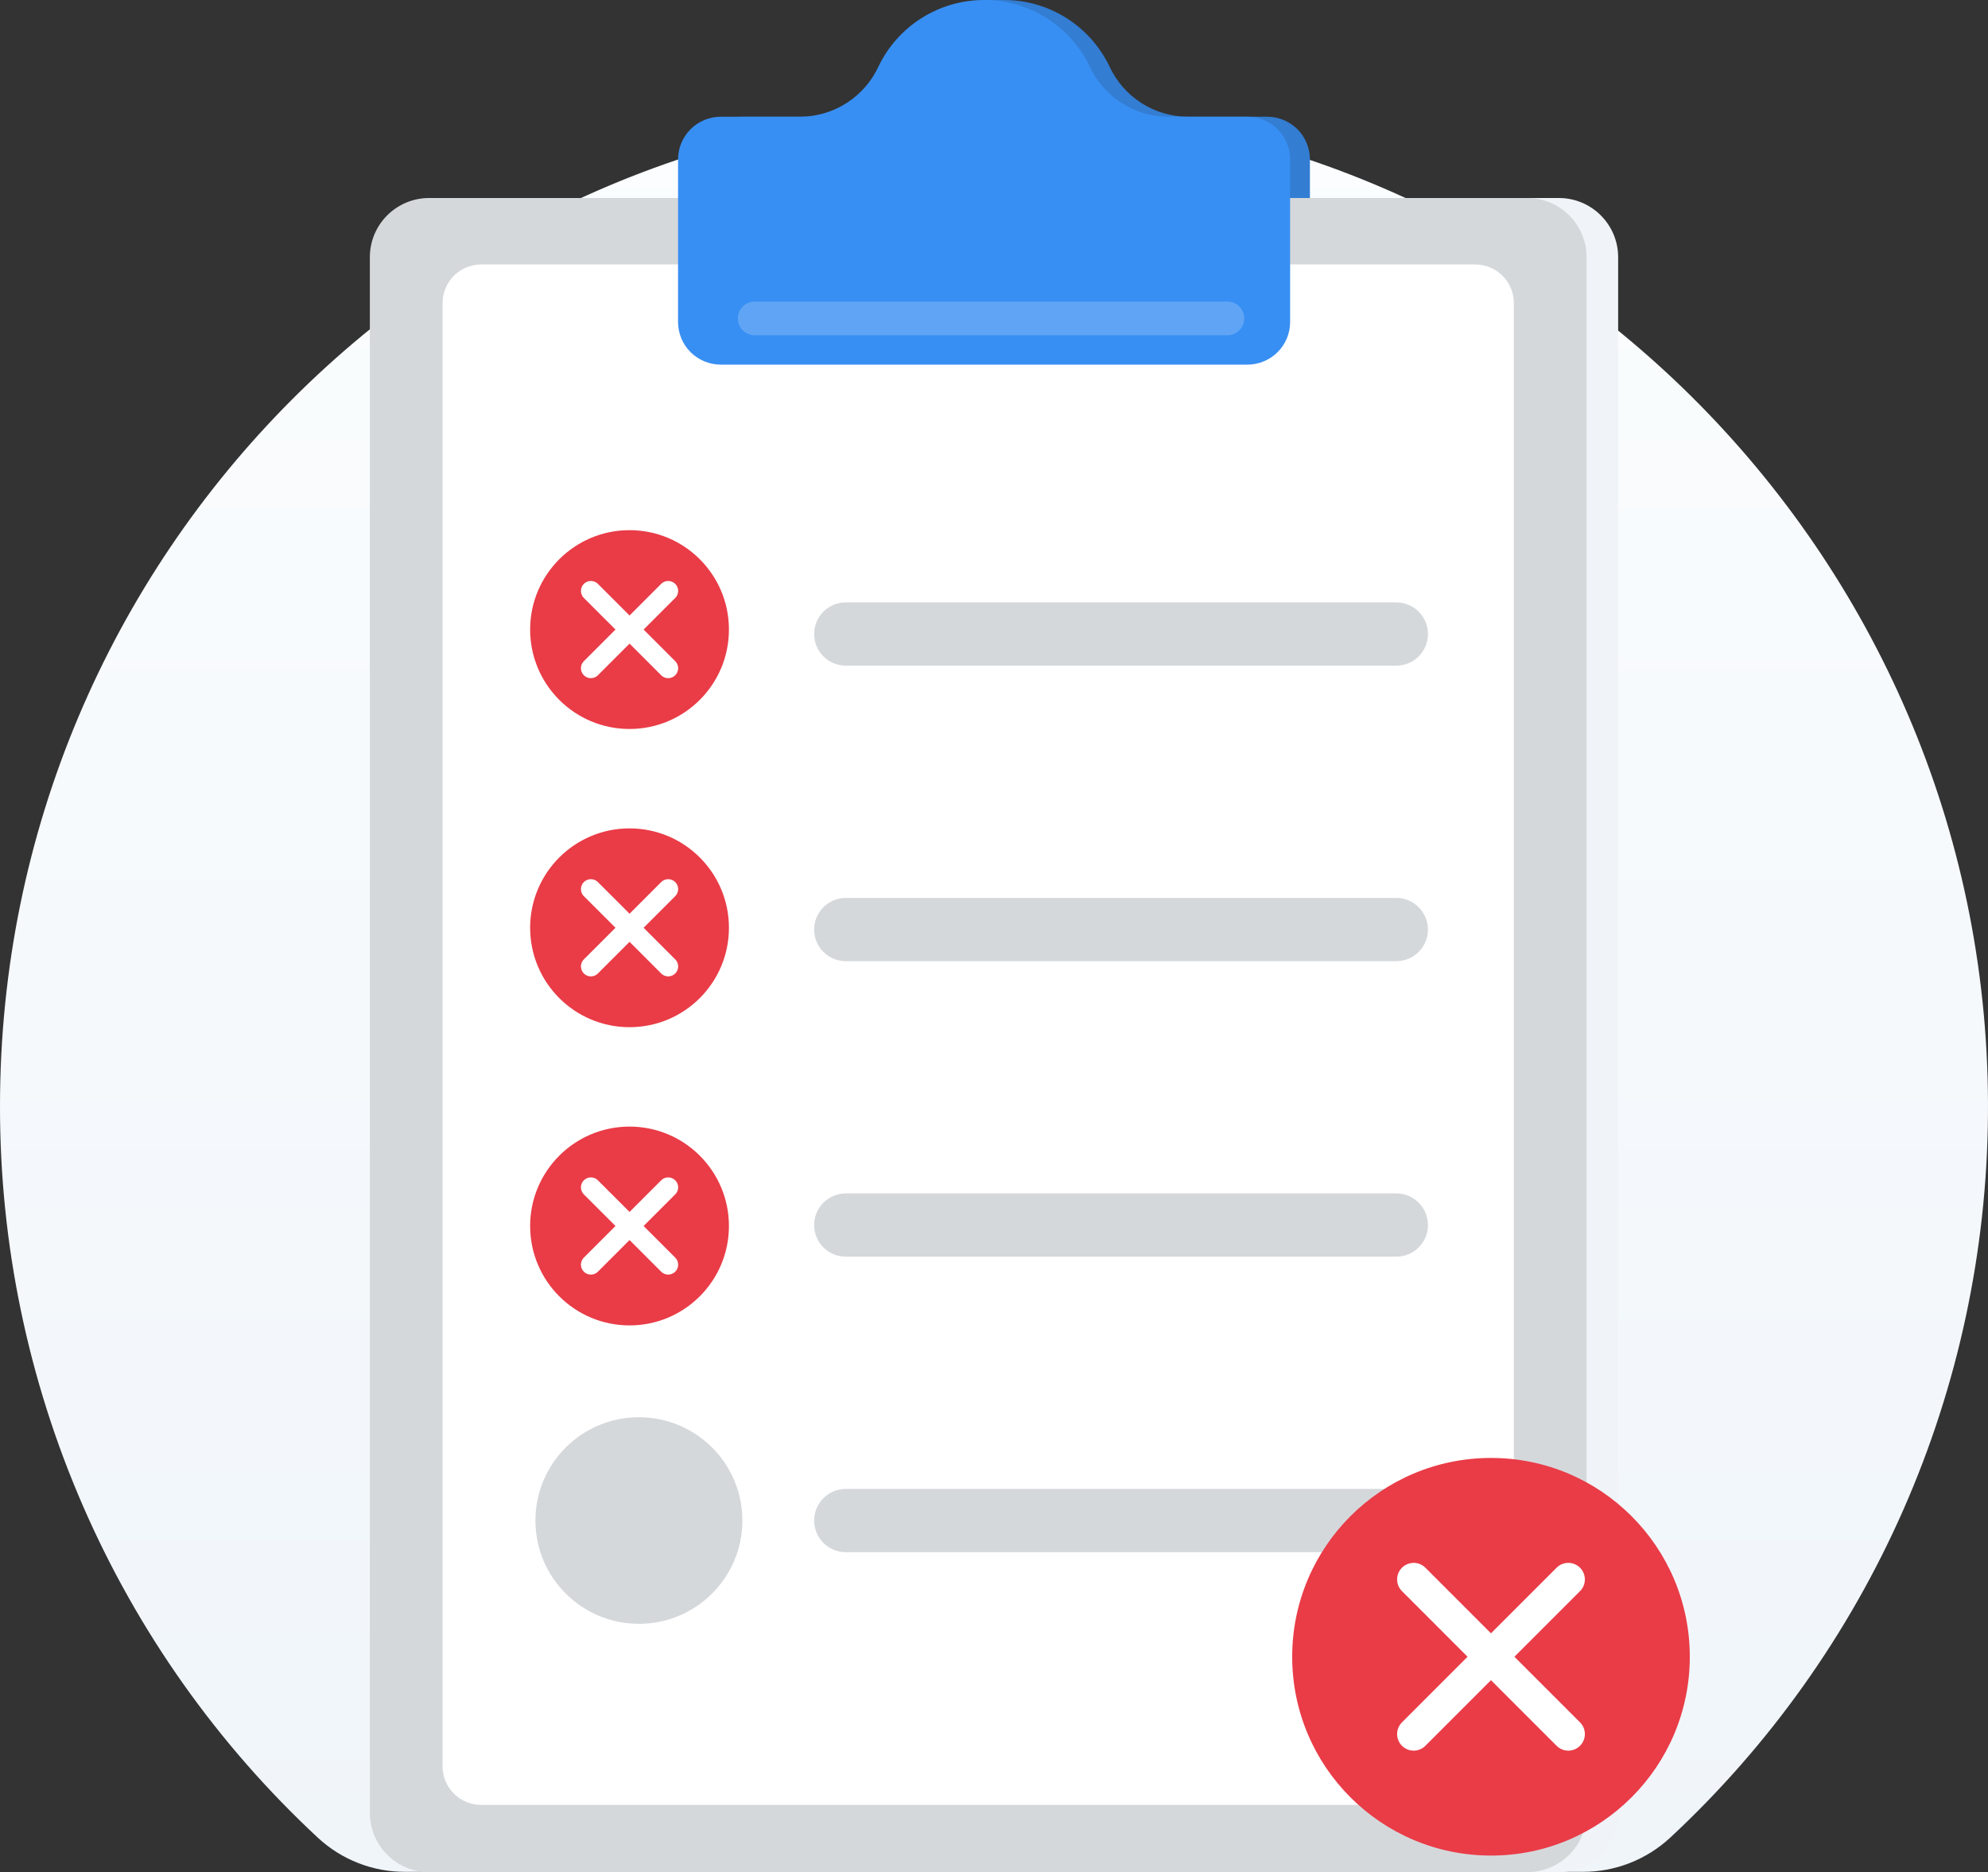 <svg xmlns="http://www.w3.org/2000/svg" width="120" height="113" fill="none" viewBox="0 0 120 113"><rect x="0" y="0" width="120" height="113" fill="#333333" stroke="none"/><path fill="url(#paint0_linear_1_5217)" d="M95.544 112.982C97.498 112.987 99.381 112.25 100.817 110.919C106.805 105.352 111.596 98.614 114.895 91.118C118.193 83.623 119.93 75.529 119.997 67.335C120.304 34.016 93.329 6.6 60.145 6.522C26.941 6.443 3.94258e-05 33.446 3.94258e-05 66.767C-0.009 75.06 1.691 83.266 4.995 90.867C8.299 98.468 13.134 105.299 19.197 110.932C20.629 112.256 22.507 112.989 24.455 112.982H95.544Z"/><path fill="#388FF3" d="M71.676 7.046C70.685 7.038 69.716 6.748 68.883 6.211C68.051 5.675 67.388 4.913 66.971 4.015C66.397 2.813 65.494 1.798 64.366 1.087C63.237 0.377 61.93 -0 60.596 1.36671e-07H59.4V0.103C58.278 0.296 57.219 0.756 56.314 1.445C55.409 2.135 54.683 3.032 54.2 4.061C53.785 4.951 53.124 5.705 52.294 6.234C51.465 6.763 50.502 7.044 49.518 7.046H44.703C44.364 7.046 44.029 7.113 43.716 7.242C43.403 7.372 43.118 7.561 42.879 7.8C42.639 8.04 42.449 8.323 42.319 8.636C42.19 8.948 42.123 9.283 42.123 9.621V13.783C42.123 14.466 42.395 15.121 42.879 15.604C43.362 16.087 44.019 16.358 44.703 16.358H76.489C77.174 16.358 77.83 16.087 78.314 15.604C78.797 15.121 79.069 14.466 79.069 13.783V9.621C79.069 8.938 78.797 8.283 78.314 7.8C77.83 7.318 77.174 7.046 76.489 7.046H71.676Z"/><path fill="#16191D" d="M71.676 7.046C70.685 7.038 69.716 6.748 68.883 6.211C68.051 5.675 67.388 4.913 66.971 4.015C66.397 2.813 65.494 1.798 64.366 1.087C63.237 0.377 61.93 -0 60.596 1.36671e-07H59.4V0.103C58.278 0.296 57.219 0.756 56.314 1.445C55.409 2.135 54.683 3.032 54.2 4.061C53.785 4.951 53.124 5.705 52.294 6.234C51.465 6.763 50.502 7.044 49.518 7.046H44.703C44.364 7.046 44.029 7.113 43.716 7.242C43.403 7.372 43.118 7.561 42.879 7.8C42.639 8.04 42.449 8.323 42.319 8.636C42.19 8.948 42.123 9.283 42.123 9.621V13.783C42.123 14.466 42.395 15.121 42.879 15.604C43.362 16.087 44.019 16.358 44.703 16.358H76.489C77.174 16.358 77.83 16.087 78.314 15.604C78.797 15.121 79.069 14.466 79.069 13.783V9.621C79.069 8.938 78.797 8.283 78.314 7.8C77.83 7.318 77.174 7.046 76.489 7.046H71.676Z" opacity=".15"/><path fill="#F0F3F7" fill-rule="evenodd" d="M94.094 11.951C96.071 11.951 97.675 13.551 97.675 15.525V109.426C97.675 111.4 96.071 113 94.094 113H27.812C25.835 113 24.231 111.4 24.231 109.426V15.525C24.231 13.551 25.835 11.951 27.812 11.951H94.094Z" clip-rule="evenodd"/><path fill="#D5D8DB" fill-rule="evenodd" d="M92.187 11.951C94.165 11.951 95.768 13.551 95.768 15.525V109.426C95.768 111.4 94.165 113 92.187 113H25.906C23.928 113 22.325 111.4 22.325 109.426V15.525C22.325 13.551 23.928 11.951 25.906 11.951H92.187Z" clip-rule="evenodd"/><path fill="#fff" fill-rule="evenodd" d="M89.045 15.963C90.333 15.963 91.377 17.005 91.377 18.291V106.613C91.377 107.899 90.333 108.941 89.045 108.941H29.047C27.759 108.941 26.715 107.899 26.715 106.613V18.291C26.715 17.005 27.759 15.963 29.047 15.963H89.045Z" clip-rule="evenodd"/><path fill="#E93C47" fill-rule="evenodd" d="M38 80C34.686 80 32 77.314 32 74C32 70.686 34.686 68 38 68C41.314 68 44 70.686 44 74C44 77.314 41.314 80 38 80Z" clip-rule="evenodd"/><path fill="#E93C47" fill-rule="evenodd" d="M38 44C34.686 44 32 41.314 32 38C32 34.686 34.686 32 38 32C41.314 32 44 34.686 44 38C44 41.314 41.314 44 38 44Z" clip-rule="evenodd"/><path fill="#E93C47" fill-rule="evenodd" d="M38 62C34.686 62 32 59.314 32 56C32 52.686 34.686 50 38 50C41.314 50 44 52.686 44 56C44 59.314 41.314 62 38 62Z" clip-rule="evenodd"/><path stroke="#fff" stroke-linecap="round" stroke-width="1.2" d="M40.334 71.667L35.667 76.333M40.334 76.333L35.667 71.667"/><path stroke="#fff" stroke-linecap="round" stroke-width="1.2" d="M40.334 35.667L35.667 40.333M40.334 40.333L35.667 35.667"/><path stroke="#fff" stroke-linecap="round" stroke-width="1.2" d="M40.334 53.667L35.667 58.333M40.334 58.333L35.667 53.667"/><path fill="#D5D8DB" fill-rule="evenodd" d="M84.282 36.359C85.338 36.359 86.195 37.214 86.195 38.269V38.269C86.195 39.323 85.338 40.178 84.282 40.178H51.057C50 40.178 49.144 39.323 49.144 38.269V38.269C49.144 37.214 50 36.359 51.057 36.359H84.282Z" clip-rule="evenodd"/><path fill="#D5D8DB" fill-rule="evenodd" d="M84.282 54.197C85.338 54.197 86.195 55.052 86.195 56.107V56.107C86.195 57.161 85.338 58.016 84.282 58.016H51.057C50 58.016 49.144 57.161 49.144 56.107V56.107C49.144 55.052 50 54.197 51.057 54.197H84.282Z" clip-rule="evenodd"/><path fill="#D5D8DB" fill-rule="evenodd" d="M84.282 72.033C85.338 72.033 86.195 72.888 86.195 73.943C86.195 74.997 85.338 75.852 84.282 75.852H51.057C50 75.852 49.144 74.997 49.144 73.943C49.144 72.888 50 72.033 51.057 72.033H84.282Z" clip-rule="evenodd"/><path fill="#D5D8DB" fill-rule="evenodd" d="M38.565 98.012C35.116 98.012 32.319 95.221 32.319 91.777C32.319 88.334 35.116 85.543 38.565 85.543C42.015 85.543 44.812 88.334 44.812 91.777C44.812 95.221 42.015 98.012 38.565 98.012Z" clip-rule="evenodd"/><path fill="#D5D8DB" fill-rule="evenodd" d="M84.282 89.869C85.338 89.869 86.195 90.724 86.195 91.778V91.778C86.195 92.833 85.338 93.688 84.282 93.688H51.057C50 93.688 49.144 92.833 49.144 91.778V91.778C49.144 90.724 50 89.869 51.057 89.869H84.282Z" clip-rule="evenodd"/><path fill="#388FF3" d="M70.482 7.046C69.49 7.038 68.522 6.748 67.689 6.211C66.856 5.675 66.193 4.913 65.777 4.015C65.203 2.813 64.299 1.798 63.171 1.088C62.043 0.377 60.736 0 59.402 0C58.068 0 56.761 0.377 55.633 1.088C54.505 1.798 53.601 2.813 53.027 4.015C52.611 4.913 51.947 5.675 51.115 6.211C50.282 6.748 49.313 7.038 48.322 7.046H43.509C43.17 7.046 42.834 7.113 42.521 7.242C42.208 7.372 41.924 7.561 41.684 7.8C41.445 8.04 41.255 8.323 41.125 8.636C40.995 8.948 40.929 9.283 40.929 9.621V19.434C40.929 20.117 41.2 20.772 41.684 21.255C42.168 21.738 42.825 22.009 43.509 22.009H75.295C75.634 22.009 75.969 21.943 76.282 21.813C76.595 21.684 76.88 21.494 77.119 21.255C77.359 21.016 77.549 20.732 77.679 20.42C77.808 20.107 77.875 19.773 77.875 19.434V9.621C77.875 8.938 77.603 8.283 77.119 7.8C76.635 7.318 75.979 7.046 75.295 7.046H70.482Z"/><path fill="#fff" fill-rule="evenodd" d="M74.087 18.205C74.649 18.205 75.104 18.659 75.104 19.22V19.22C75.104 19.78 74.649 20.235 74.087 20.235H45.556C44.994 20.235 44.539 19.78 44.539 19.22V19.22C44.539 18.659 44.994 18.205 45.556 18.205H74.087Z" clip-rule="evenodd" opacity=".2"/><path fill="#E93C47" fill-rule="evenodd" d="M90 112C83.373 112 78 106.627 78 100C78 93.373 83.373 88 90 88C96.627 88 102 93.373 102 100C102 106.627 96.627 112 90 112Z" clip-rule="evenodd"/><path stroke="#fff" stroke-linecap="round" stroke-width="2" d="M94.666 95.333L85.333 104.667M94.666 104.667L85.333 95.333"/><defs><linearGradient id="paint0_linear_1_5217" x1="0" x2="0" y1="6.521" y2="112.983" gradientUnits="userSpaceOnUse"><stop stop-color="#FBFDFE"/><stop offset="1" stop-color="#F0F5FA"/></linearGradient></defs></svg>